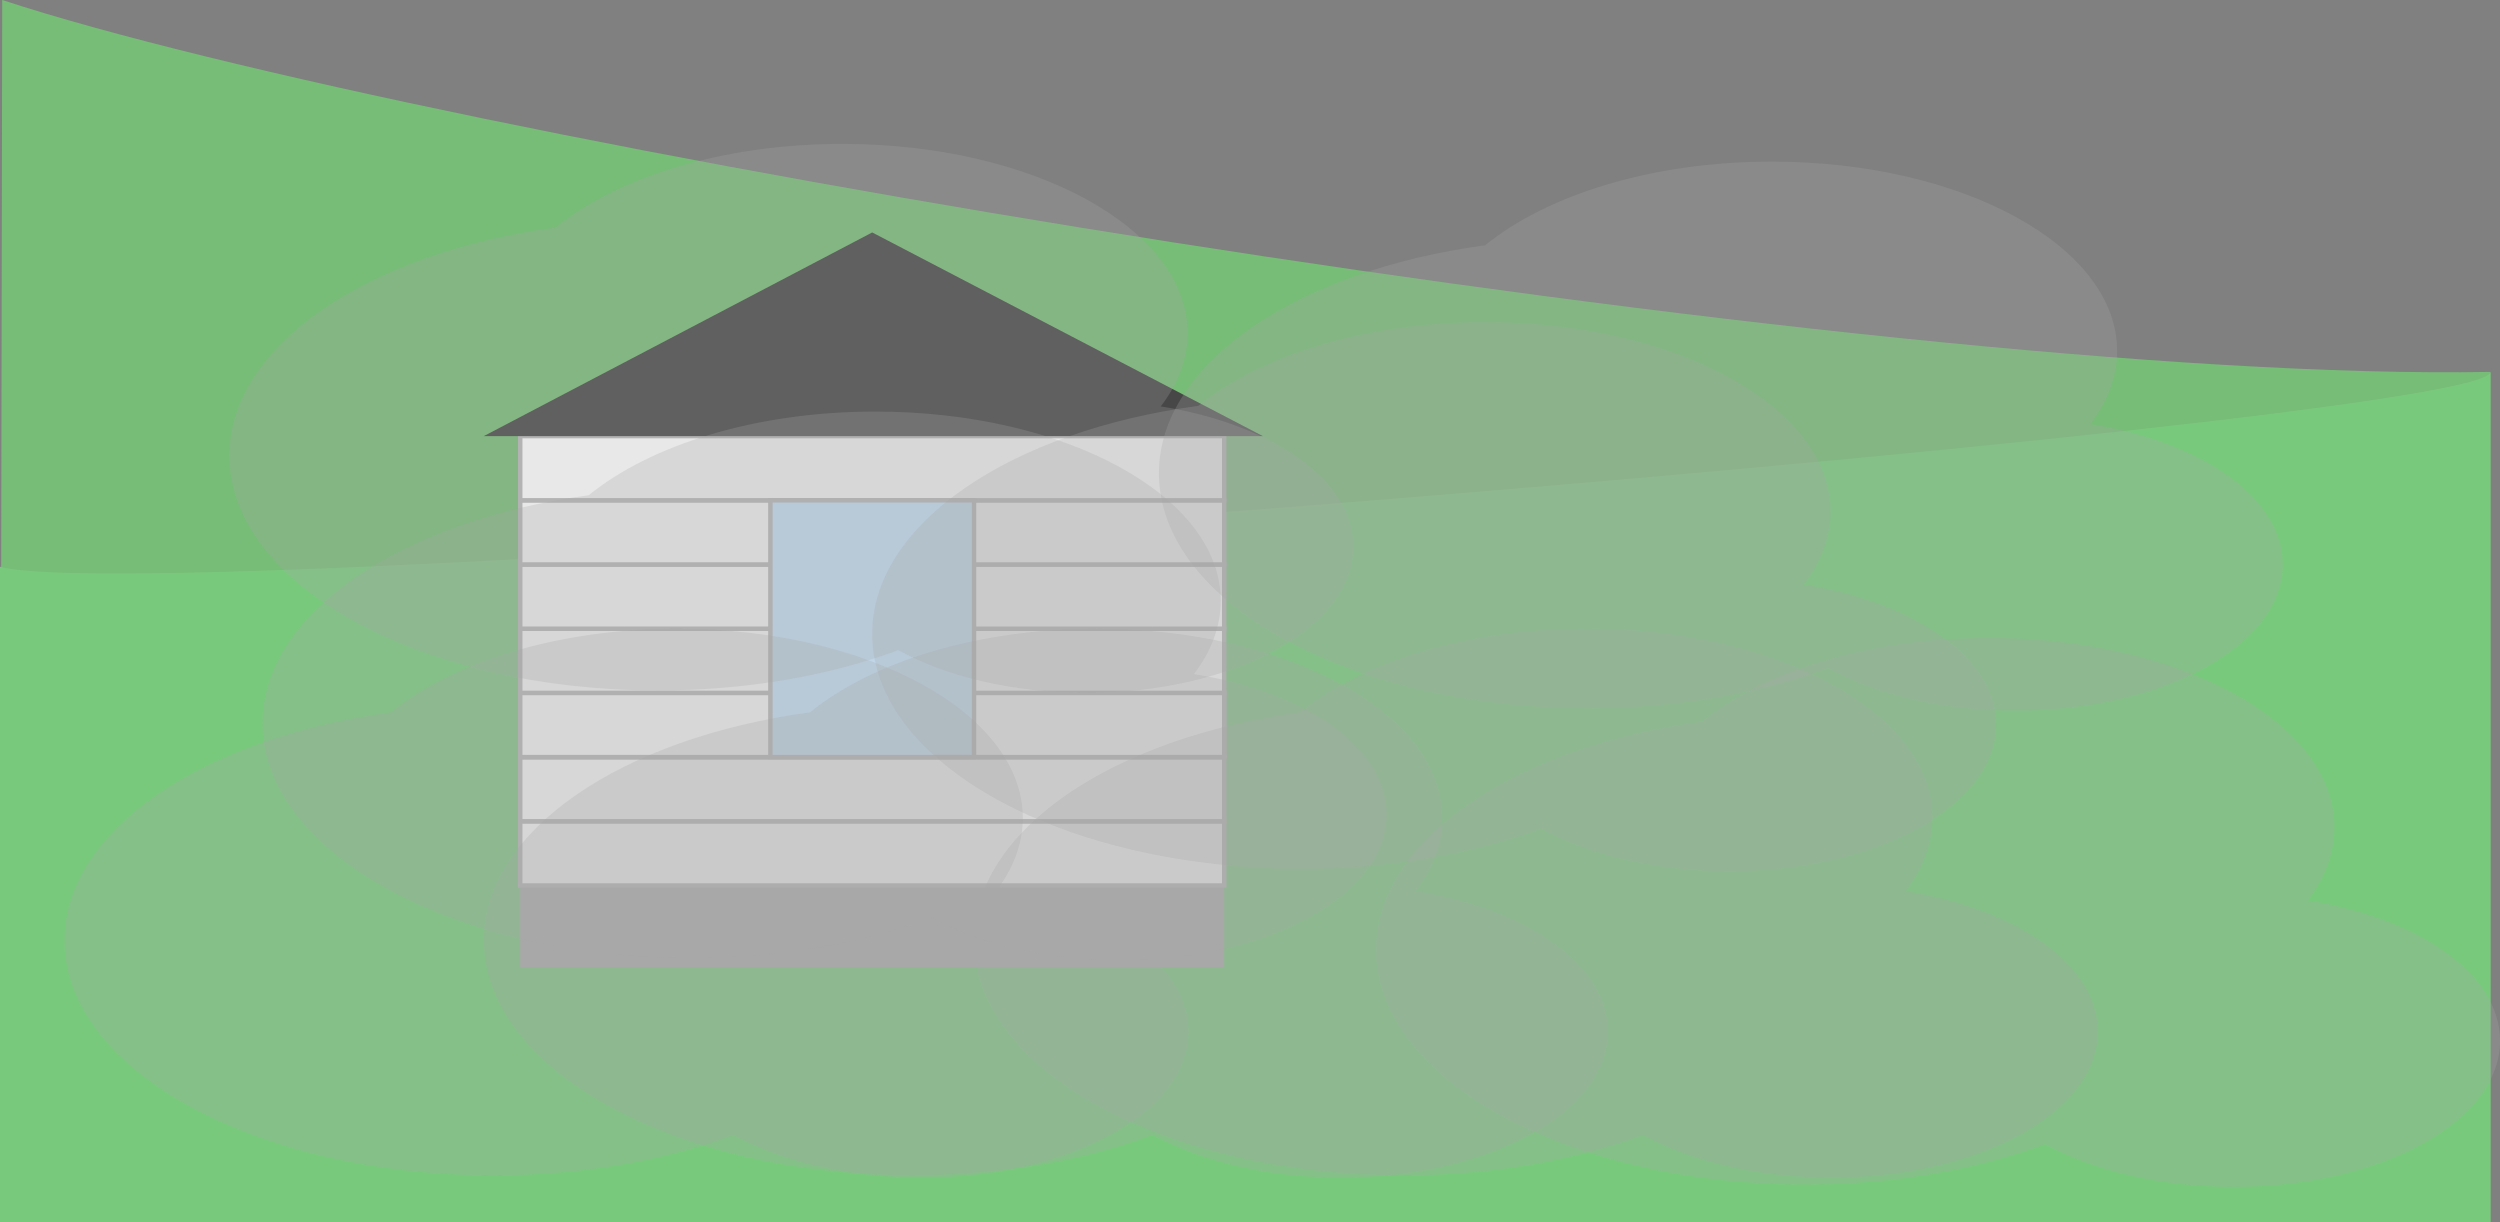 <svg id="Layer_1" data-name="Layer 1" xmlns="http://www.w3.org/2000/svg" viewBox="0 0 1129.32 552"><rect x="0" y="0" width="1129.32" height="552" fill="#808080" stroke="none"/><defs><style>.cls-1{fill:#77bc77;}.cls-2{fill:#79c97d;}.cls-3{fill:#aaa;}.cls-4{fill:#fdfffd;}.cls-4,.cls-6{stroke:#b7b7b7;stroke-miterlimit:10;stroke-width:2px;}.cls-5{fill:#474747;}.cls-6{fill:#c7e7ff;}.cls-7{fill:#a8a8a8;opacity:0.26;}</style></defs><path class="cls-1" d="M1,0C193,63,845,173,1125,168V552H0Z"/><path class="cls-2" d="M0,552V256c73,20,1125-64,1125-88V552Z"/><rect class="cls-3" x="235" y="400" width="318" height="37"/><rect class="cls-4" x="235" y="371" width="318" height="29"/><rect class="cls-4" x="235" y="342" width="318" height="29"/><rect class="cls-4" x="235" y="313" width="318" height="29"/><rect class="cls-4" x="235" y="313" width="318" height="29"/><rect class="cls-4" x="235" y="284" width="318" height="29"/><rect class="cls-4" x="235" y="255" width="318" height="29"/><rect class="cls-4" x="235" y="226" width="318" height="29"/><rect class="cls-4" x="235" y="197" width="318" height="29"/><polygon class="cls-5" points="394 105 570.46 197 394.5 197 218.54 197 394 105"/><rect class="cls-6" x="348" y="226" width="92" height="116"/><path class="cls-7" d="M449.91,402.59c7.8-10.18,12.12-21.36,12.12-33.09,0-47.22-69.86-85.5-156-85.5-54,0-101.5,15-129.52,37.81C91.89,333.18,29.14,375,29.14,424.84c0,58.59,86.69,106.09,193.62,106.09,40.22,0,77.57-6.72,108.53-18.22C353.08,524.63,383.16,532,416.38,532c66.52,0,120.45-29.55,120.45-66C536.83,435.92,500.11,410.55,449.91,402.59Z"/><path class="cls-7" d="M860.76,402.59c7.81-10.18,12.13-21.36,12.13-33.09,0-47.22-69.86-85.5-156-85.5-54,0-101.5,15-129.52,37.81C502.75,333.18,440,375,440,424.84c0,58.59,86.69,106.09,193.62,106.09,40.22,0,77.57-6.72,108.52-18.22C763.93,524.63,794,532,827.24,532c66.52,0,120.45-29.55,120.45-66C947.69,435.92,911,410.55,860.76,402.59Z"/><path class="cls-7" d="M1042.4,406.77c7.8-10.18,12.12-21.36,12.12-33.1,0-47.22-69.86-85.5-156-85.5-54,0-101.5,15-129.52,37.81-84.58,11.37-147.33,53.18-147.33,103,0,58.59,86.69,106.09,193.62,106.09,40.22,0,77.57-6.72,108.53-18.22,21.79,11.92,51.87,19.29,85.09,19.29,66.52,0,120.45-29.55,120.45-66C1129.32,440.1,1092.6,414.72,1042.4,406.77Z"/><path class="cls-7" d="M639.3,402.59c7.81-10.18,12.13-21.36,12.13-33.09,0-47.22-69.86-85.5-156-85.5-53.95,0-101.5,15-129.52,37.81-84.58,11.37-147.33,53.18-147.33,103,0,58.59,86.69,106.09,193.62,106.09,40.22,0,77.57-6.72,108.52-18.22,21.79,11.92,51.88,19.29,85.1,19.29,66.52,0,120.45-29.55,120.45-66C726.23,435.92,689.51,410.55,639.3,402.59Z"/><path class="cls-7" d="M814.76,264.09c7.81-10.18,12.13-21.36,12.13-33.09,0-47.22-69.86-85.5-156-85.5-54,0-101.5,15-129.52,37.81C456.75,194.68,394,236.49,394,286.34c0,58.59,86.69,106.09,193.62,106.09,40.22,0,77.57-6.72,108.52-18.22,21.79,11.92,51.88,19.29,85.1,19.29,66.52,0,120.45-29.55,120.45-66C901.69,297.42,865,272.05,814.76,264.09Z"/><path class="cls-7" d="M944.25,191.59c7.8-10.18,12.12-21.36,12.12-33.09,0-47.22-69.86-85.5-156-85.5-53.94,0-101.49,15-129.52,37.81-84.58,11.37-147.33,53.18-147.33,103,0,58.59,86.69,106.09,193.62,106.09,40.22,0,77.57-6.72,108.53-18.22C847.42,313.63,877.5,321,910.72,321c66.52,0,120.45-29.55,120.45-66C1031.17,224.92,994.46,199.55,944.25,191.59Z"/><path class="cls-7" d="M524.35,183.59c7.81-10.18,12.12-21.36,12.12-33.09,0-47.22-69.86-85.5-156-85.5-53.95,0-101.5,15-129.52,37.81-84.58,11.37-147.33,53.18-147.33,103,0,58.59,86.68,106.09,193.62,106.09,40.21,0,77.57-6.72,108.52-18.22C427.52,305.63,457.6,313,490.82,313c66.53,0,120.45-29.55,120.45-66C611.27,216.92,574.56,191.55,524.35,183.59Z"/><path class="cls-7" d="M539.31,304.51c7.8-10.18,12.12-21.36,12.12-33.09,0-47.22-69.86-85.5-156-85.5-53.94,0-101.49,15-129.52,37.81-84.57,11.37-147.33,53.18-147.33,103,0,58.59,86.69,106.09,193.62,106.09,40.22,0,77.57-6.72,108.53-18.22,21.79,11.92,51.87,19.29,85.09,19.29,66.53,0,120.45-29.55,120.45-66C626.23,337.84,589.52,312.47,539.31,304.51Z"/></svg>